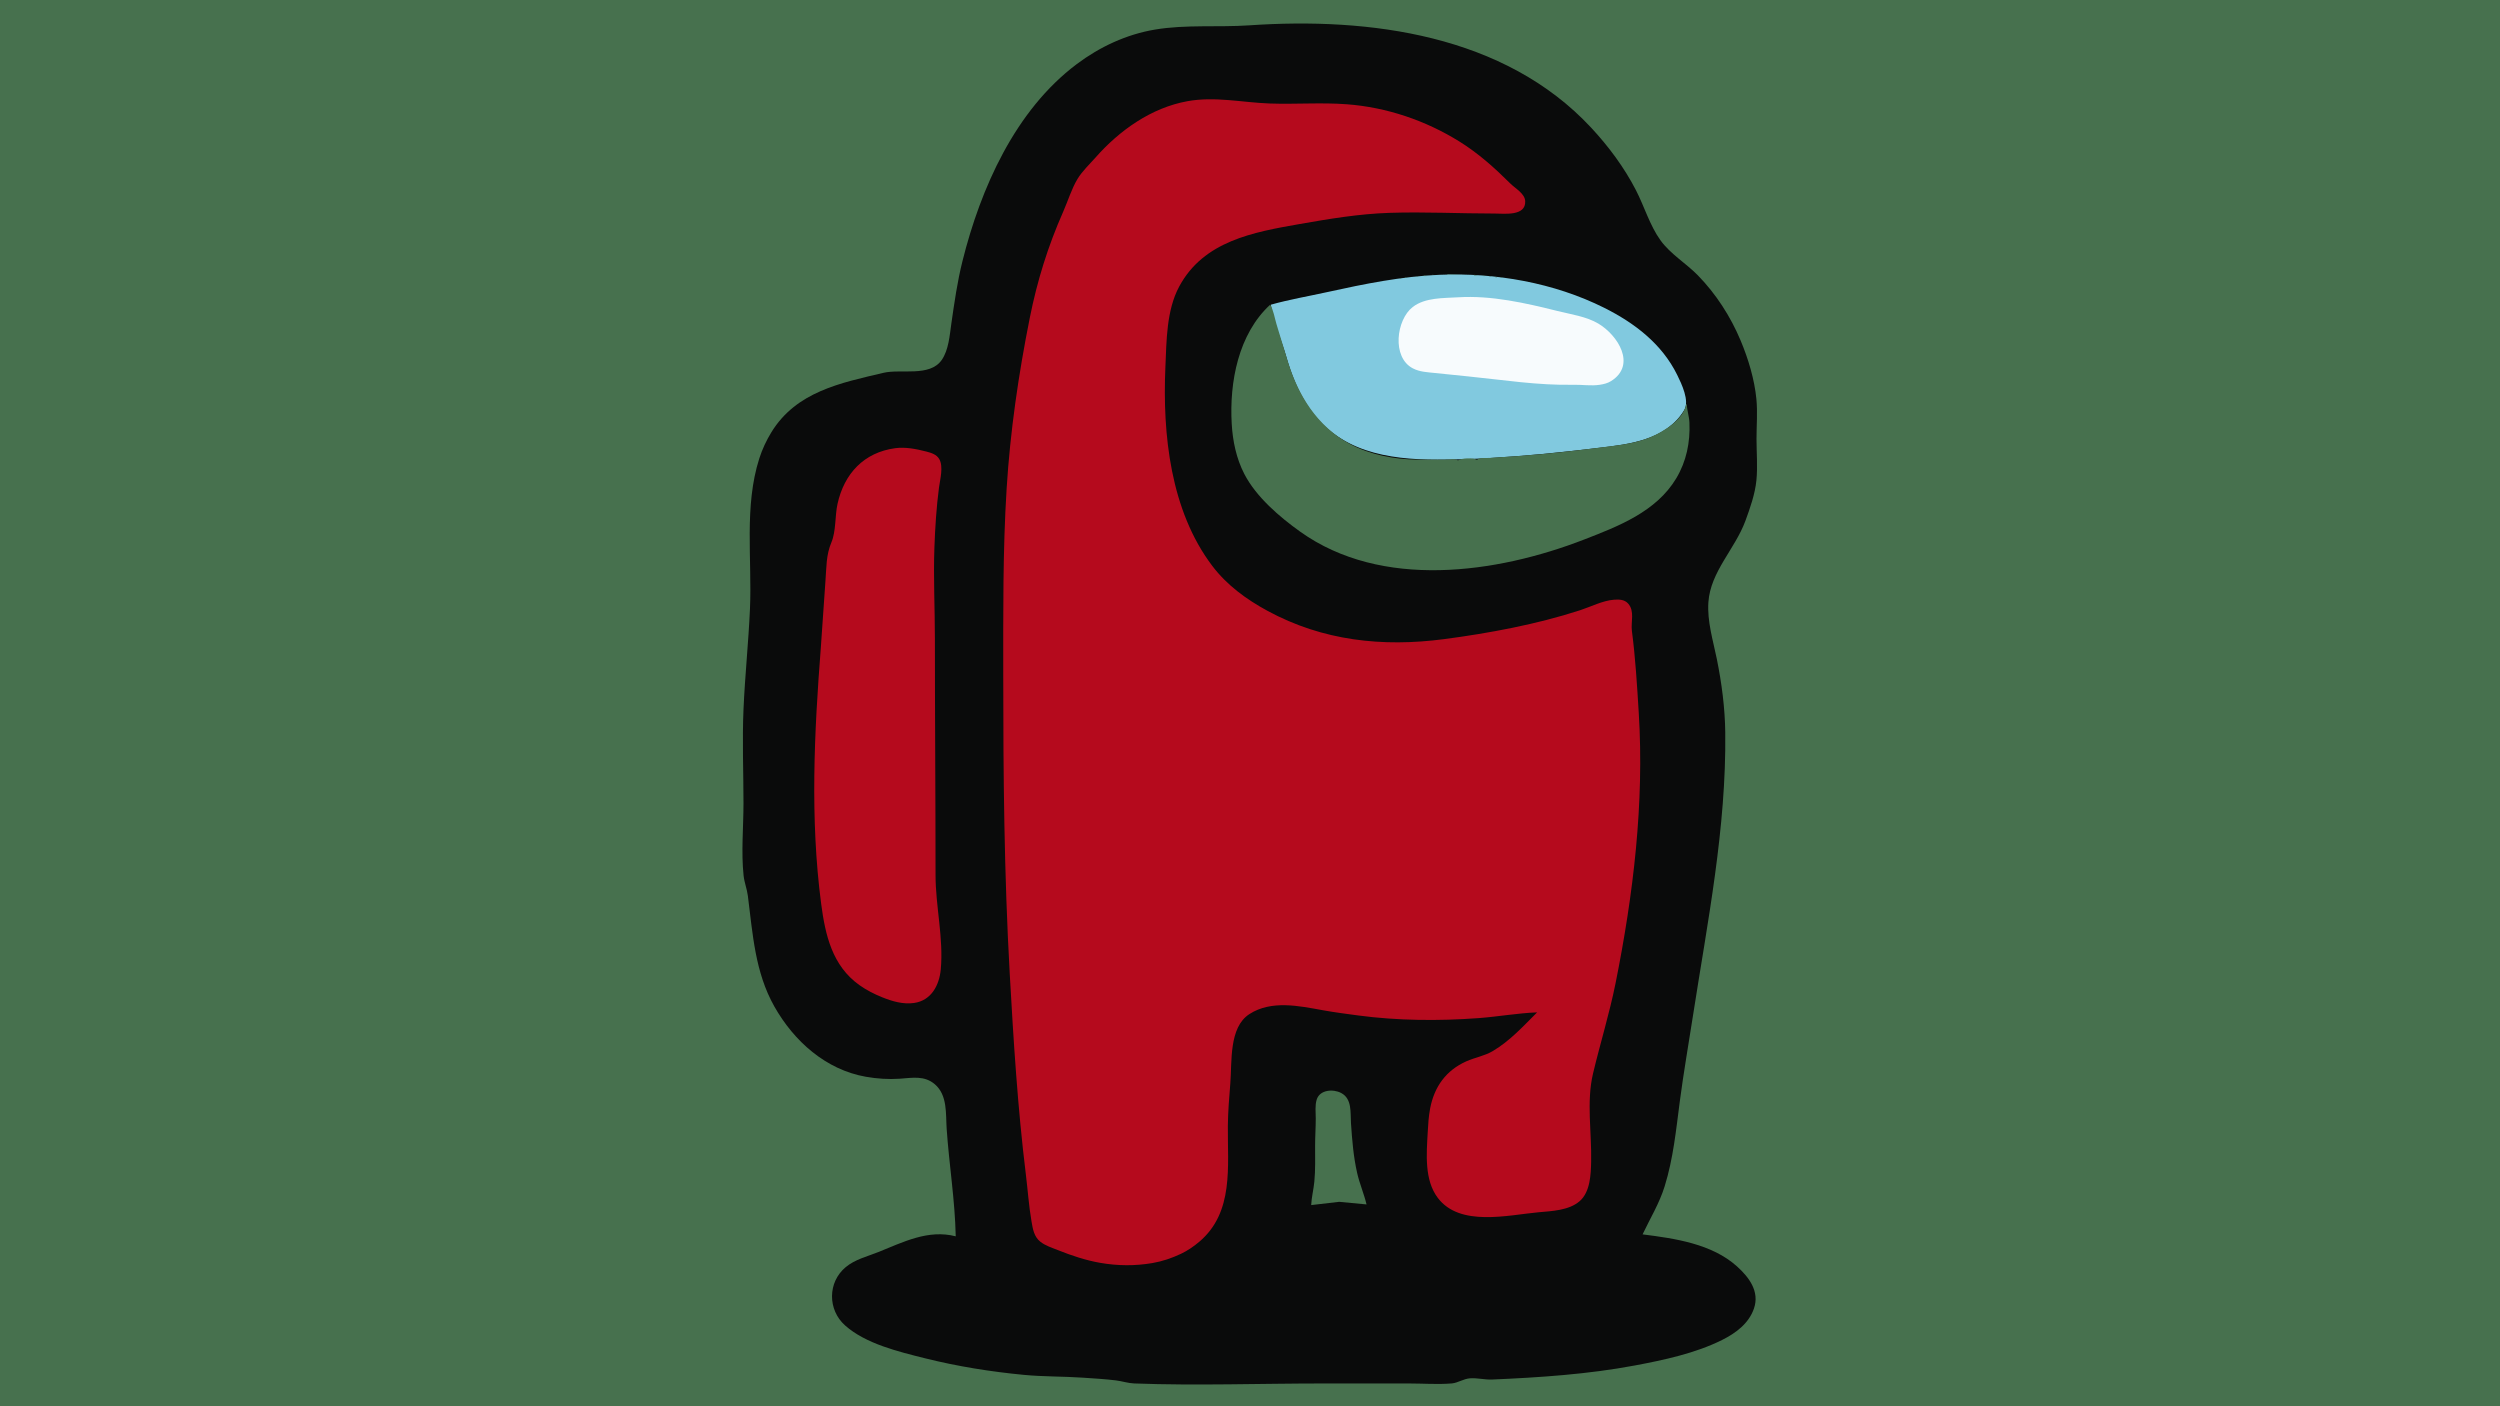 <?xml version="1.0" standalone="yes"?>
<svg xmlns="http://www.w3.org/2000/svg" width="3840" height="2160">
<path style="fill:#47714e; stroke:none;" d="M0 0L0 2160L3840 2160L3840 0L0 0z"/>
<path style="fill:#0a0b0b; stroke:none;" d="M1468 1899C1425.65 1888.04 1387.4 1907.84 1349 1923.2C1332.05 1929.98 1313.34 1934.38 1299 1946.33C1271.09 1969.58 1271.2 2011.9 1298 2035.83C1329.69 2064.13 1380.78 2076.32 1421 2086.37C1470.63 2098.78 1522.11 2106.99 1573 2111.83C1602.91 2114.68 1633.05 2114.04 1663 2116.09C1679.98 2117.25 1697.08 2118.2 1714 2120.28C1723.17 2121.41 1732.95 2124.64 1742.01 2124.98C1838.37 2128.58 1935.57 2125 2032 2125L2164 2125C2185.74 2125 2208.31 2126.77 2229.96 2124.94C2239.27 2124.16 2247.93 2117.78 2258 2117.09C2269.3 2116.32 2280.68 2119.45 2292 2118.96C2365.08 2115.79 2438.88 2110.9 2511 2097.39C2555.68 2089.02 2604.09 2078.65 2645 2058.25C2665.98 2047.79 2685.99 2033.14 2694.03 2010C2703.18 1983.67 2686.38 1961.72 2668 1945.17C2629.39 1910.42 2572.65 1902.28 2523 1896C2534.8 1871.06 2548.68 1848.7 2556.97 1822C2570.24 1779.3 2574.48 1735.11 2580.28 1691C2586.04 1647.19 2593.65 1603.66 2600.42 1560C2622.87 1415.26 2651.74 1272 2650 1125C2649.55 1087.48 2644.49 1048.79 2637 1012C2631.19 983.54 2622.08 954.371 2624.09 925C2627.31 877.97 2665.07 843.258 2680.95 800C2688.1 780.508 2695.75 758.774 2697.83 738C2699.92 717.084 2698 695.026 2698 674C2698 653.938 2699.76 632.965 2697.83 613C2694.89 582.641 2685.33 551.026 2673.58 523C2658.15 486.204 2635.89 451.602 2607.99 423C2589.84 404.395 2565.64 390.187 2550.43 369C2534 346.119 2525.64 316.999 2512.74 292C2494.68 257.003 2470.7 224.757 2443.91 196C2310.71 53.011 2103.39 26.287 1919 38.911C1870.85 42.207 1821.78 37.419 1774 45.435C1730.36 52.756 1689.25 71.937 1654 98.375C1559.26 169.427 1506.34 289.123 1478.37 401C1470.47 432.606 1465.91 464.799 1461.27 497C1458.67 515.069 1457.19 537.619 1446.43 552.996C1427.97 579.363 1383.91 566.296 1357 572.654C1291.27 588.182 1223.15 601.456 1184.81 664C1177.17 676.461 1170.81 690.076 1166.34 704C1142.75 777.553 1155.29 859.02 1151.96 935C1149.71 986.384 1144.29 1037.64 1142.04 1089C1139.93 1137.13 1142 1185.82 1142 1234C1142 1270.34 1138.29 1308.89 1142.17 1345C1143.29 1355.4 1147.38 1365.53 1148.71 1376C1156.18 1434.47 1159.63 1493.27 1189.42 1546C1219.48 1599.2 1268.29 1643.06 1330 1653.92C1347.05 1656.91 1364.69 1658.1 1382 1656.91C1401.27 1655.59 1419.86 1651.64 1435.96 1665.46C1455.61 1682.33 1452.51 1710.9 1454.09 1734C1457.86 1789 1466.86 1843.86 1468 1899z"/>
<path style="fill:#b50a1d; stroke:none;" d="M2361 1555C2339.62 1576.38 2319.28 1598.77 2293 1614.4C2280.17 1622.02 2265.46 1624.24 2252 1630.31C2221.05 1644.26 2203.27 1669.03 2196.8 1702C2194.34 1714.57 2193.62 1727.26 2192.92 1740C2191.15 1772.42 2187.63 1812.47 2208.48 1839.99C2242.49 1884.87 2316.13 1866.36 2362.99 1862.06C2383.72 1860.17 2409.86 1859.31 2426.39 1844.96C2442.63 1830.85 2443.59 1803.9 2444.01 1784C2444.96 1739.76 2436.57 1692.47 2446.88 1649C2457.92 1602.51 2472.15 1556.93 2481.55 1510C2508.78 1374.13 2525.76 1233.74 2517.13 1095C2514.52 1052.87 2512.09 1010.93 2506.58 969C2504.79 955.364 2511.26 938.685 2500.79 927.044C2495.16 920.788 2487.02 920.563 2479.17 921.155C2461.65 922.476 2443.6 931.939 2427 937.33C2360.37 958.966 2287.39 972.595 2218 981.718C2123.38 994.16 2031.76 984.259 1947 938.309C1914.4 920.636 1884.45 898.835 1861.9 869C1797.68 784.051 1785.54 666.842 1790.04 564C1791.82 523.418 1791.56 476.674 1811.31 440C1848.91 370.182 1925.04 356.612 1996.09 344.146C2042.12 336.069 2087.2 328.524 2133.96 326.947C2188.05 325.123 2241.92 328 2296 328C2310.6 328 2343.79 332.436 2342.72 309C2342.19 297.319 2327.38 289.344 2320 281.999C2295.97 258.089 2270.88 235.564 2242 217.576C2189.81 185.068 2130.17 164.801 2068.71 160.155C2029.25 157.171 1989.54 160.422 1950 158.964C1907.67 157.402 1866.33 147.776 1824 155.424C1768.4 165.47 1719.5 200.221 1682.71 242C1673.41 252.564 1662.26 262.86 1654.98 275C1645.88 290.16 1640.3 308.798 1633.14 325C1609.65 378.137 1593.2 431.005 1581.8 488C1564.45 574.73 1551.7 662.233 1546.19 750.514C1540.23 846.086 1541 942.226 1541 1038C1541 1190.46 1542.38 1342.9 1550.92 1495.01C1556.71 1598.12 1563.1 1701.38 1575.72 1804C1578.66 1827.94 1580.28 1852.22 1584.39 1876C1586.39 1887.6 1588.14 1899.5 1598.01 1907.32C1605.74 1913.43 1615.95 1916.58 1625 1920.2C1645.88 1928.55 1667.8 1935.89 1690 1939.75C1716.7 1944.39 1743.27 1944.63 1770 1940.08C1785.32 1937.47 1799.99 1932.46 1814 1925.83C1824.21 1921 1833.38 1914.68 1842 1907.41C1895.68 1862.12 1885.34 1791.33 1886 1729C1886.24 1707.35 1888.01 1685.57 1889.77 1664C1892.48 1630.95 1887.38 1578.18 1919 1557.7C1952.8 1535.81 1995.33 1545.12 2032.01 1551.74C2049.93 1554.98 2067.96 1557.31 2086 1559.72C2146.73 1567.82 2209.8 1568.34 2270.83 1563.84C2300.81 1561.64 2331 1556.13 2361 1555z"/>
<path style="fill:#47714e; stroke:none;" d="M2221 421L2222 422L2221 421M2223 421L2223 422L2250 422L2223 421M2200 422L2200 423L2206 423L2200 422z"/>
<path style="fill:#81c9df; stroke:none;" d="M1952 468C1955.57 494.486 1968.09 521.278 1975.42 547C1983.24 574.409 1993.73 601.232 2009.67 625C2055.79 693.752 2131.35 706 2208 706C2262.5 706 2316.77 702.187 2371.01 697.156C2399.04 694.557 2426.95 691.218 2454.91 688.005C2503.03 682.475 2559.11 675.746 2586.93 630C2595.55 615.833 2582.82 589.37 2576.24 576C2552.74 528.203 2510.8 496.153 2464 472.753C2386.86 434.184 2296.89 418.532 2211.09 422.084C2153.06 424.486 2095.61 436.073 2039 448.576C2010.12 454.955 1980.47 459.997 1952 468z"/>
<path style="fill:#47714e; stroke:none;" d="M2208 422L2209 423L2208 422M2264 422L2264 423L2270 423L2264 422M2187 423L2187 424L2191 424L2187 423M2278 423L2278 424L2281 424L2278 423M2176 424L2176 425L2179 425L2176 424M2288 424L2288 425L2291 425L2288 424M2167.67 425.333L2168.33 425.667L2167.67 425.333M2297 425L2297 426L2300 426L2297 425M2158 426L2158 427L2161 427L2158 426M2305 426L2305 427L2308 427L2305 426M2150 427L2150 428L2153 428L2150 427M2313.67 427.333L2314.33 427.667L2313.67 427.333M2143.67 428.333L2144.33 428.667L2143.67 428.333M2319.67 428.333L2320.33 428.667L2319.67 428.333M2137.67 429.333L2138.33 429.667L2137.67 429.333M2326.67 429.333L2327.33 429.667L2326.67 429.333M2130.67 430.333L2131.33 430.667L2130.67 430.333M2332 430L2333 431L2332 430M2124.67 431.333L2125.33 431.667L2124.67 431.333M2337.67 431.333L2338.33 431.667L2337.67 431.333M2118.67 432.333L2119.33 432.667L2118.67 432.333M2342.67 432.333L2343.33 432.667L2342.67 432.333M2112.67 433.333L2113.33 433.667L2112.67 433.333M2347.67 433.333L2348.33 433.667L2347.67 433.333M2107 434L2108 435L2107 434M2352.67 434.333L2353.33 434.667L2352.67 434.333M2101.67 435.333L2102.33 435.667L2101.67 435.333M2357 435L2358 436L2357 435M2096.67 436.333L2097.33 436.667L2096.67 436.333M2361.67 436.333L2362.33 436.667L2361.67 436.333M2090.67 437.333L2091.33 437.667L2090.67 437.333M2365.67 437.333L2366.33 437.667L2365.67 437.333M2085.67 438.333L2086.33 438.667L2085.67 438.333M2370 438L2371 439L2370 438M2080.67 439.333L2081.33 439.667L2080.67 439.333M2374 439L2375 440L2374 439M2075.67 440.333L2076.33 440.667L2075.67 440.333M2377.67 440.333L2378.33 440.667L2377.67 440.333M2070.67 441.333L2071.33 441.667L2070.67 441.333M2381 441L2382 442L2381 441M2066 442L2067 443L2066 442M2385 442L2386 443L2385 442M2061.67 443.333L2062.33 443.667L2061.67 443.333M2388 443L2389 444L2388 443M2056.67 444.333L2057.33 444.667L2056.67 444.333M2052 445L2053 446L2052 445M2395 445L2396 446L2395 445M2047.67 446.333L2048.33 446.667L2047.67 446.333M2398 446L2399 447L2398 446M2042.67 447.333L2043.33 447.667L2042.67 447.333M2401 447L2402 448L2401 447M2038.67 448.333L2039.33 448.667L2038.67 448.333M2404 448L2405 449L2404 448M2033.67 449.333L2034.33 449.667L2033.67 449.333M2407 449L2408 450L2407 449M2029.67 450.333L2030.33 450.667L2029.67 450.333M2410 450L2411 451L2410 450M2024.67 451.333L2025.33 451.667L2024.67 451.333M2413 451L2414 452L2413 451M2020.67 452.333L2021.33 452.667L2020.67 452.333M2416 452L2417 453L2416 452M2015.67 453.333L2016.33 453.667L2015.67 453.333M2419 453L2420 454L2419 453M2011.67 454.333L2012.33 454.667L2011.67 454.333M2006.67 455.333L2007.33 455.667L2006.67 455.333M2424 455L2425 456L2424 455M2002.67 456.333L2003.33 456.667L2002.67 456.333z"/>
<path style="fill:#f7fbfd; stroke:none;" d="M2240 456.634C2217.21 458.042 2189.1 456.816 2170 471.529C2144.66 491.055 2137.52 548.688 2170 565.737C2180.8 571.407 2192.47 571.67 2204.3 572.952C2221.18 574.782 2238.1 576.449 2255.01 578.148C2309.18 583.592 2362.5 592.108 2417 591.014C2430.26 590.748 2443.93 593.056 2457.04 591.056C2463.2 590.116 2469.23 588.708 2474.58 585.359C2514.13 560.576 2484.97 514.771 2455 497.015C2436.51 486.062 2412.65 482.789 2392 477.627C2343.16 465.417 2290.66 453.505 2240 456.634z"/>
<path style="fill:#47714e; stroke:none;" d="M1997.67 457.333L1998.33 457.667L1997.67 457.333M2429 457L2430 458L2429 457M1993.67 458.333L1994.33 458.667L1993.67 458.333M1989 459L1990 460L1989 459M2434 459L2435 460L2434 459M1984.67 460.333L1985.33 460.667L1984.67 460.333M1979.67 461.333L1980.33 461.667L1979.67 461.333M2439 461L2440 462L2439 461M1975.67 462.333L1976.33 462.667L1975.67 462.333M2441 462L2442 463L2441 462M1970.67 463.333L1971.33 463.667L1970.67 463.333M2444 463L2445 464L2444 463M1966 464L1967 465L1966 464M2446 464L2447 465L2446 464M1961.67 465.333L1962.33 465.667L1961.67 465.333M2448 465L2449 466L2448 465M1957 466L1958 467L1957 466M1952.67 467.333L1953.33 467.667L1952.67 467.333M1951 468C1901.99 513.175 1888.23 587.035 1891.92 651.015C1893.45 677.594 1898.97 704.19 1911.26 728C1929.44 763.217 1965.19 793.839 1997 816.573C2122.07 905.955 2298.45 880.926 2433 828.811C2485.97 808.294 2543.85 785.999 2574.55 735C2590.35 708.753 2596.29 679.365 2594.96 649C2594.55 639.55 2591.2 630.418 2591 621L2590 621C2585.94 644.484 2554.14 663.77 2534 671.985C2509.05 682.161 2482.42 684.259 2456 687.671C2416.86 692.724 2377.42 697.167 2338.04 700.017C2321.31 701.228 2304.55 702.135 2287.83 703.401C2282.38 703.814 2273.29 702.394 2269 706L2268 706C2262.83 703.011 2245.04 703.507 2240 707L2239 707C2234.34 704.08 2226.43 706 2221 706C2206.34 706 2191.66 706.153 2177 705.996C2141.79 705.62 2104.12 698.526 2073 681.691C2023.24 654.778 1993.69 607.029 1977.72 554L1960.72 498C1957.88 488.564 1956.13 476.394 1951 468M2457 469L2458 470L2457 469M2459 470L2460 471L2459 470M2461 471L2462 472L2461 471M2463 472L2464 473L2463 472M2465 473L2466 474L2465 473M2467 474L2468 475L2467 474M2469 475L2470 476L2469 475M2476 479L2477 480L2476 479M2478 480L2479 481L2478 480M2480 481L2481 482L2480 481M2485 484L2486 485L2485 484M2487 485L2488 486L2487 485M2490 487L2491 488L2490 487M2492 488L2493 489L2492 488M2495 490L2496 491L2495 490M2500 493L2501 494L2500 493M2503 495L2504 496L2503 495M2507 498L2508 499L2507 498M2510 500L2511 501L2510 500M2514 503L2515 504L2514 503M2518 506L2519 507L2518 506M2523 510L2524 511L2523 510M2524 511L2525 512L2524 511M2529 515L2530 516L2529 515M2530 516L2531 517L2530 516M2531 517L2532 518L2531 517M2549 535L2550 536L2549 535M2550 536L2551 537L2550 536M2554 541L2555 542L2554 541M2555 542L2556 543L2555 542M2558 546L2559 547L2558 546M2561 550L2562 551L2561 550M2563 553L2564 554L2563 553M2565 556L2566 557L2565 556M2568 561L2569 562L2568 561M2571 566L2572 567L2571 566M2572 568L2573 569L2572 568M2573 570L2574 571L2573 570M2574 572L2575 573L2574 572M2575 574L2576 575L2575 574M2576 576L2577 577L2576 576M2577 578L2578 579L2577 578M2579 583L2580 584L2579 583M2580 585L2581 586L2580 585M2581 588L2582 589L2581 588M2583 593L2584 594L2583 593M2584 596L2585 597L2584 596M2585 600L2586 601L2585 600M2586 603L2587 604L2586 603M2587 607L2588 608L2587 607z"/>
<path style="fill:#0a0b0b; stroke:none;" d="M2000 610L2001 611L2000 610z"/>
<path style="fill:#47714e; stroke:none;" d="M2588.33 611.667L2588.67 612.333L2588.33 611.667M2589 616L2590 617L2589 616z"/>
<path style="fill:#0a0b0b; stroke:none;" d="M2587 629L2588 630L2587 629M2018 637L2019 638L2018 637M2579 640L2580 641L2579 640M2023 643L2024 644L2023 643M2565 654L2566 655L2565 654M2041 661L2042 662L2041 661M2046 665L2047 666L2046 665M2520 677L2521 678L2520 677z"/>
<path style="fill:#b50a1d; stroke:none;" d="M1375 688.425C1327.02 694.956 1296.73 727.319 1286.42 774C1282.4 792.204 1284.24 816.031 1277.07 833C1268.73 852.728 1269.52 871.559 1267.85 892.985C1265.24 926.626 1263.47 960.344 1260.85 993.985C1250.68 1124.66 1244.13 1257.57 1261.28 1388C1267.6 1436.06 1278.15 1483.24 1320 1513.09C1330.78 1520.78 1342.74 1526.85 1355 1531.8C1370.39 1538.01 1387.22 1542.98 1404 1540.57C1430.35 1536.79 1442.74 1513.58 1445.02 1489C1449.47 1441.06 1437 1392.18 1437 1344C1437 1222.97 1436 1102.02 1436 981C1436 934.474 1433.58 887.447 1435.25 841C1436.37 810.25 1438.29 779.609 1442.28 749C1443.92 736.389 1449.46 716.715 1442.63 705.015C1438.55 698.024 1430.37 695.527 1423 693.63C1407.67 689.682 1390.89 686.262 1375 688.425z"/>
<path style="fill:#0a0b0b; stroke:none;" d="M2093 691L2094 692L2093 691M2107 696L2108 697L2107 696M2268 705L2269 706L2268 705M2239 706L2240 707L2239 706z"/>
<path style="fill:#47714e; stroke:none;" d="M2014 1851L2057 1846.01L2099 1850C2095.17 1833.82 2088.39 1818.32 2084.65 1802C2078.81 1776.51 2076.87 1750.95 2075.09 1725C2074 1709.06 2077.08 1687.8 2060 1678.82C2047.65 1672.34 2027.19 1673.76 2022.44 1689C2019.62 1698.05 2021 1708.63 2021 1718C2021 1732.01 2020 1745.95 2020 1760C2020 1778.33 2020.57 1796.76 2018.83 1815C2017.69 1826.97 2014.52 1839.04 2014 1851z"/>
</svg>
